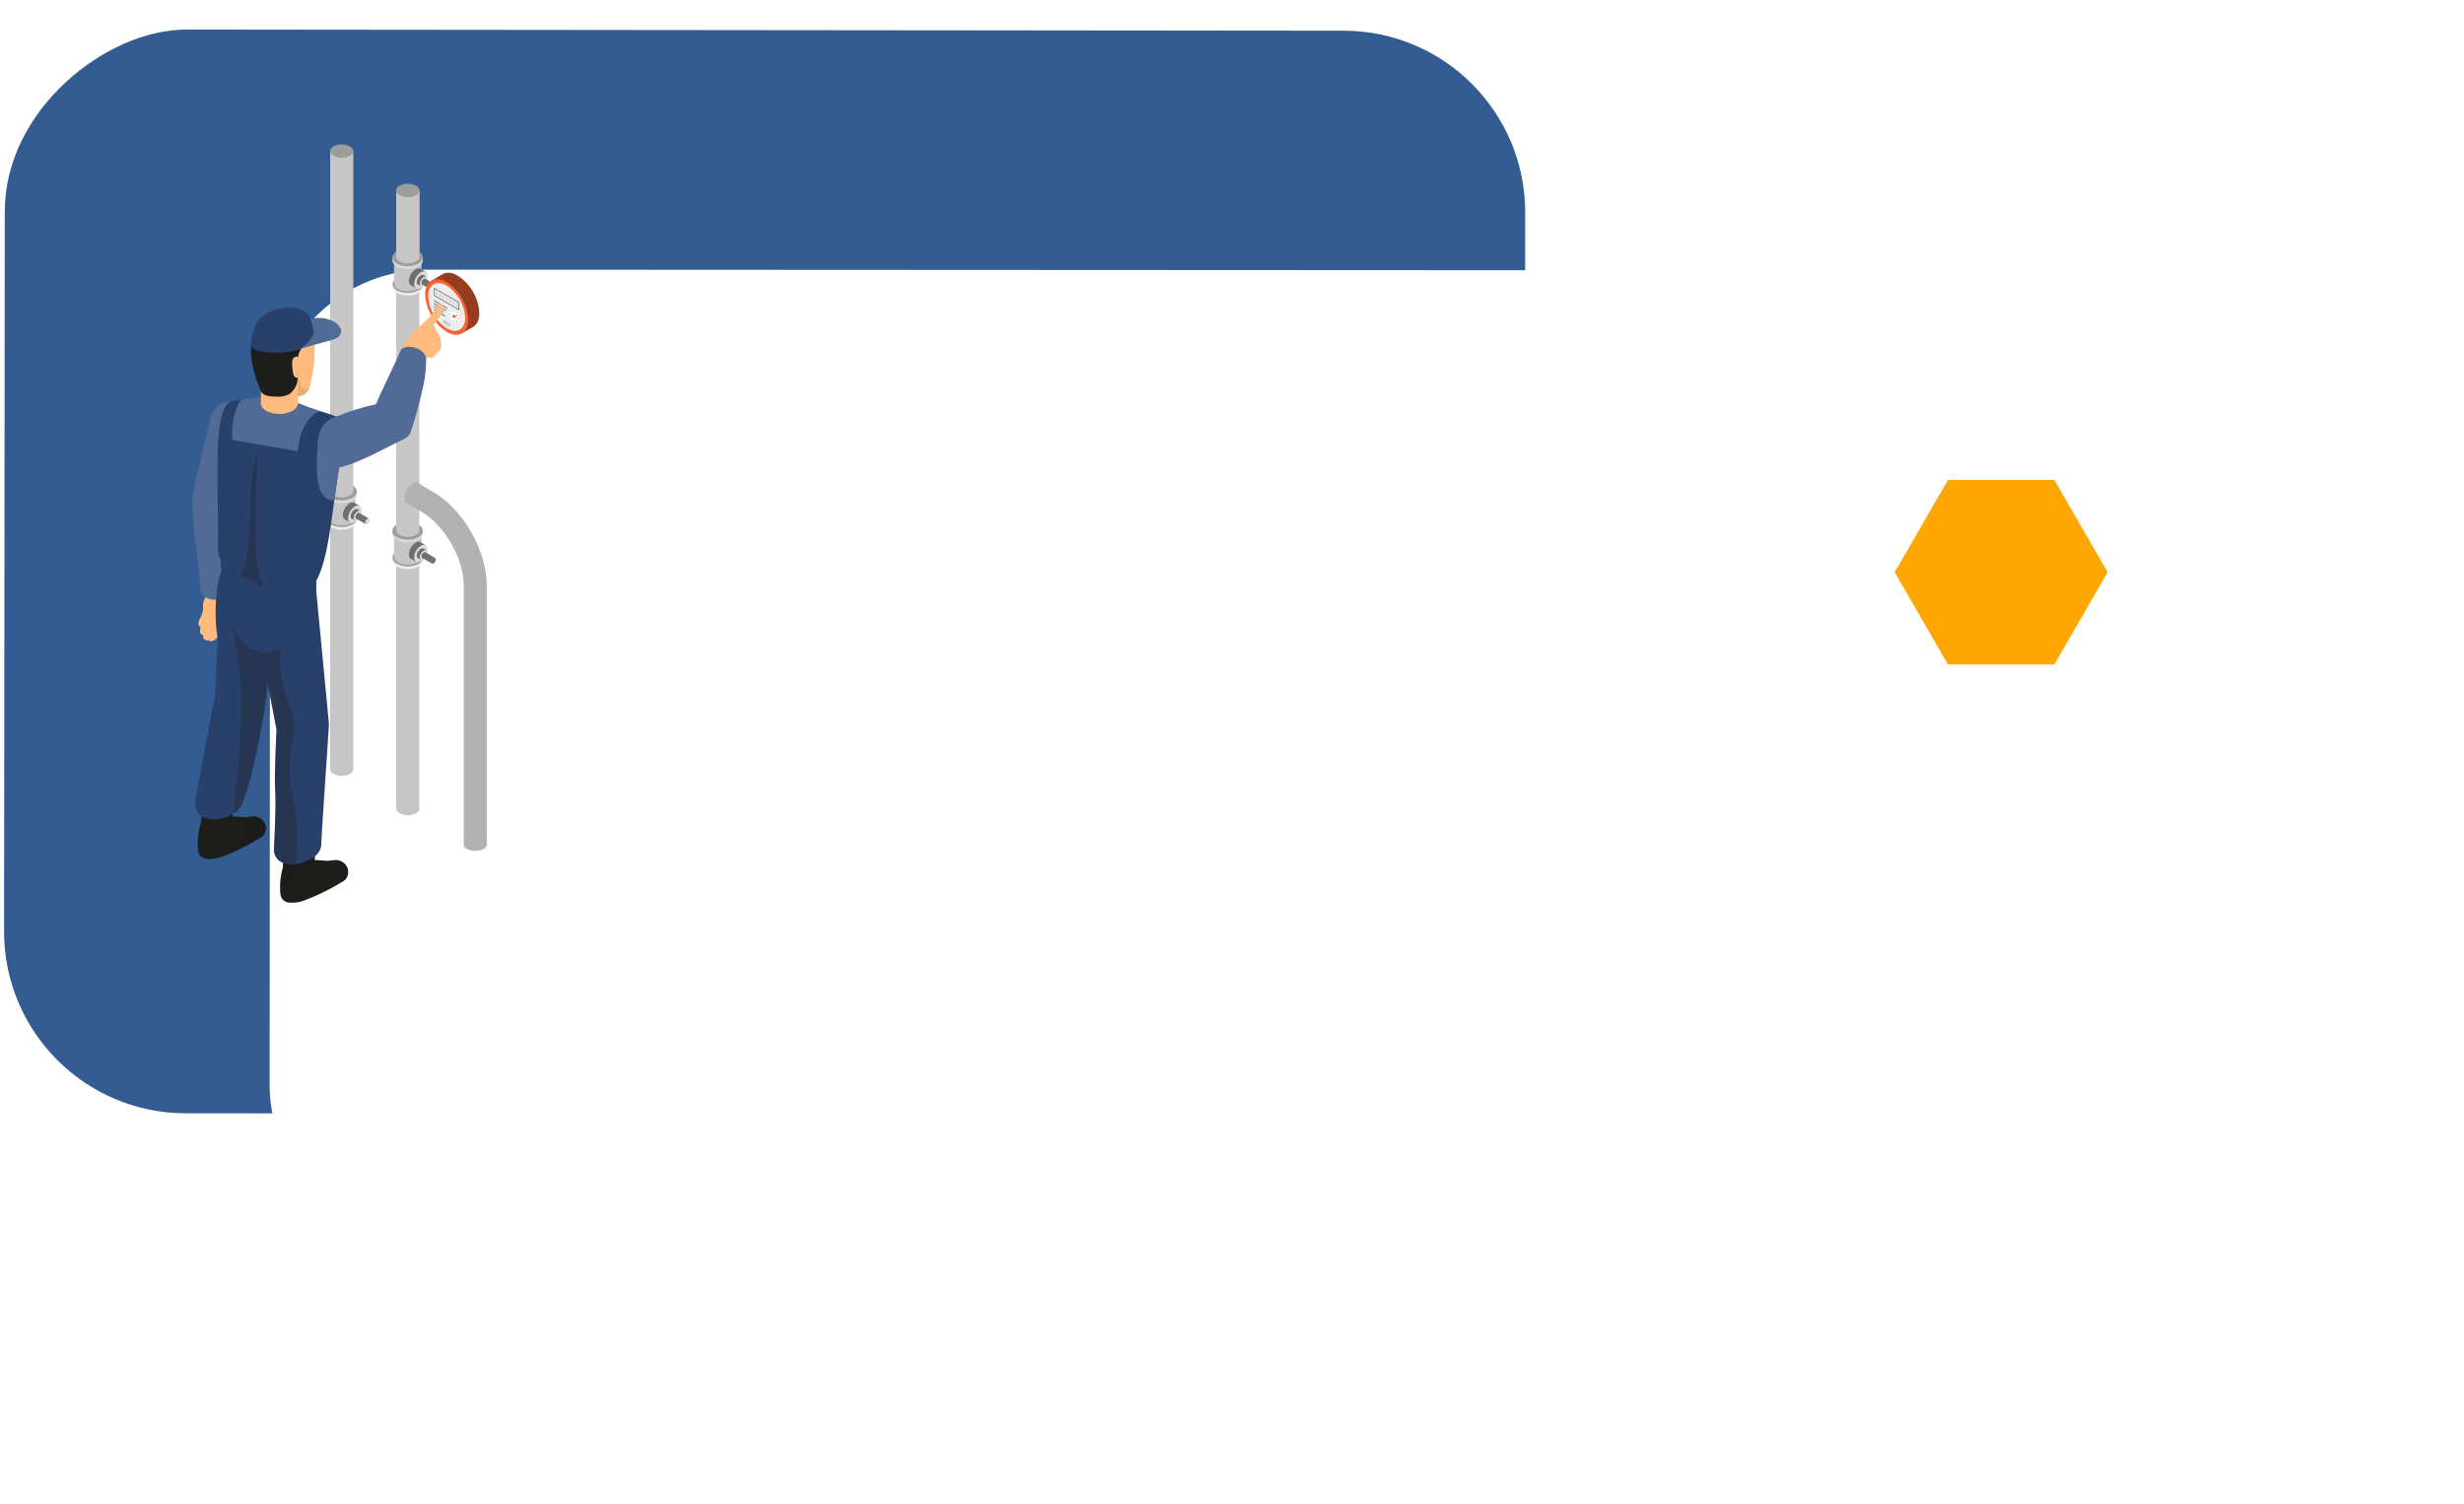 <svg xmlns="http://www.w3.org/2000/svg" xmlns:xlink="http://www.w3.org/1999/xlink" width="501.628" height="306.179" viewBox="0 0 501.628 306.179">
  <defs>
    <filter id="Path_87717" x="0" y="0" width="501.628" height="306.179" filterUnits="userSpaceOnUse">
      <feOffset dx="36.595" dy="36.595" input="SourceAlpha"/>
      <feGaussianBlur stdDeviation="18.298" result="blur"/>
      <feFlood flood-opacity="0.302"/>
      <feComposite operator="in" in2="blur"/>
      <feComposite in="SourceGraphic"/>
    </filter>
  </defs>
  <g id="Component_5_1" data-name="Component 5 – 1" transform="translate(0.855 6.068)">
    <path id="Rectangle_8552" data-name="Rectangle 8552" d="M0,0H0A25.493,25.493,0,0,1,25.493,25.493V73.236A25.493,25.493,0,0,1,0,98.729H0a0,0,0,0,1,0,0V0A0,0,0,0,1,0,0Z" transform="translate(393.797 61.062)" fill="#fea702"/>
    <rect id="Rectangle_8553" data-name="Rectangle 8553" width="220.634" height="309.526" rx="37" transform="matrix(-0.001, 1, -1, -0.001, 309.683, 0.22)" fill="#325c92"/>
    <g transform="matrix(1, 0, 0, 1, -0.86, -6.07)" filter="url(#Path_87717)">
      <path id="Path_87717-2" data-name="Path 87717" d="M149.3,747.262a32.163,32.163,0,0,1,32.18-32.14l328.975.167a30.614,30.614,0,0,1,30.592,30.635l-.1,135a30.614,30.614,0,0,1-30.636,30.592l-330.87-.168A30.256,30.256,0,0,1,149.2,881.07Z" transform="translate(-130.9 -696.82)" fill="#fff"/>
    </g>
    <path id="Path_87719" data-name="Path 87719" d="M144.405,886.473H122.729L111.89,905.245l10.838,18.772h21.677l10.838-18.772Z" transform="translate(272.977 -794.819)" fill="#fea702"/>
    <g id="Group_36188" data-name="Group 36188" transform="translate(-315.041 -73.582)">
      <g id="Group_36179" data-name="Group 36179" transform="translate(380.621 96.922)">
        <g id="Group_36148" data-name="Group 36148" transform="translate(13.448 9.369)">
          <g id="Group_36140" data-name="Group 36140" transform="translate(0.781 73.205)">
            <path id="Path_95255" data-name="Path 95255" d="M388.906,219.666a1.593,1.593,0,0,1-.518-.45,1.431,1.431,0,0,1-.163-.392.852.852,0,0,1-.008-.121V167.438h4.711v51.153l0,.087v.026a.242.242,0,0,1,0,.06.179.179,0,0,1,0,.062.923.923,0,0,1-.137.354l0,0a1.445,1.445,0,0,1-.458.43c-.025.018-.052.035-.08.051a2.714,2.714,0,0,1-.417.192,3.848,3.848,0,0,1-1.587.2,3.566,3.566,0,0,1-.915-.2A2.528,2.528,0,0,1,388.906,219.666Z" transform="translate(-388.217 -166.078)" fill="#c6c6c6"/>
            <path id="Path_95256" data-name="Path 95256" d="M392.238,166.694a1.015,1.015,0,0,1,0,1.923,3.684,3.684,0,0,1-3.332,0,1.016,1.016,0,0,1,0-1.923A3.684,3.684,0,0,1,392.238,166.694Z" transform="translate(-388.217 -166.296)" fill="#9d9d9c"/>
          </g>
          <g id="Group_36141" data-name="Group 36141" transform="translate(0.038 72.944)">
            <path id="Path_95257" data-name="Path 95257" d="M388.5,169.4a2.092,2.092,0,0,1-.683-.594,1.165,1.165,0,0,1-.226-.674v-.555h5.038l.176,0h.99v.553a1.541,1.541,0,0,1-.907,1.268,3.6,3.6,0,0,1-.645.286,5.1,5.1,0,0,1-1.957.224,4.85,4.85,0,0,1-1.133-.219A3.45,3.45,0,0,1,388.5,169.4Z" transform="translate(-387.593 -165.79)" fill="#ededed"/>
            <path id="Path_95258" data-name="Path 95258" d="M388.5,169.135a1.531,1.531,0,0,1-.907-1.268,1.174,1.174,0,0,1,.3-.771,2.14,2.14,0,0,1,.6-.494,4.275,4.275,0,0,1,1.807-.512,5.143,5.143,0,0,1,.888.011,4.606,4.606,0,0,1,1.137.245c.039.014.077.027.114.044a2.931,2.931,0,0,1,.37.173c.024.011.049.025.071.038a2.449,2.449,0,0,1,.415.3.4.4,0,0,1,.042.037c.015.015.032.033.049.048l0,0a.881.881,0,0,1,.084.093,1.511,1.511,0,0,1,.111.145,1.173,1.173,0,0,1,.144.293.71.71,0,0,1,.033.112.136.136,0,0,1,.006.029.96.96,0,0,1,.019.208.428.428,0,0,1,0,.1.357.357,0,0,1-.008.073,1.1,1.1,0,0,1-.114.334.288.288,0,0,1-.027.058,1.987,1.987,0,0,1-.753.706,3.518,3.518,0,0,1-.645.286,5.059,5.059,0,0,1-1.954.225,4.939,4.939,0,0,1-1.133-.221A3.611,3.611,0,0,1,388.5,169.135Z" transform="translate(-387.593 -166.076)" fill="#9d9d9c"/>
          </g>
          <g id="Group_36142" data-name="Group 36142" transform="translate(0.343 68.308)">
            <path id="Path_95259" data-name="Path 95259" d="M388.667,169.348a1.886,1.886,0,0,1-.614-.532,1.768,1.768,0,0,1-.193-.465,1.2,1.2,0,0,1-.011-.143v-4.672h0l1.631,0h.8l1.46,0h1.7v2.341l0,.619v1.579l0,.1v.032a.337.337,0,0,1,0,.07.254.254,0,0,1-.007.074,1.069,1.069,0,0,1-.162.419l0,.006a1.712,1.712,0,0,1-.544.509.917.917,0,0,1-.1.06,3.219,3.219,0,0,1-.493.229,4.6,4.6,0,0,1-1.882.231,4.274,4.274,0,0,1-1.084-.231A3.043,3.043,0,0,1,388.667,169.348Z" transform="translate(-387.849 -161.924)" fill="#c6c6c6"/>
            <path id="Path_95260" data-name="Path 95260" d="M392.617,162.653a1.2,1.2,0,0,1,0,2.281,4.365,4.365,0,0,1-3.949,0,1.2,1.2,0,0,1,0-2.281A4.365,4.365,0,0,1,392.617,162.653Z" transform="translate(-387.849 -162.181)" fill="#9d9d9c"/>
          </g>
          <g id="Group_36143" data-name="Group 36143" transform="translate(3.366 71.516)">
            <rect id="Rectangle_8705" data-name="Rectangle 8705" width="3.878" height="1.239" transform="matrix(0.5, -0.866, 0.866, 0.5, 0.402, 3.449)" fill="#706f6f"/>
            <path id="Path_95261" data-name="Path 95261" d="M391.76,168.23c-.757.437-1.371.083-1.371-.792a3.03,3.03,0,0,1,1.371-2.375c.758-.437,1.371-.083,1.371.792A3.026,3.026,0,0,1,391.76,168.23Z" transform="translate(-390.389 -164.877)" fill="#706f6f"/>
            <path id="Path_95262" data-name="Path 95262" d="M392.662,168.75c-.758.438-1.371.083-1.371-.792a3.028,3.028,0,0,1,1.371-2.375c.757-.437,1.37-.083,1.37.792A3.028,3.028,0,0,1,392.662,168.75Z" transform="translate(-390.217 -164.778)" fill="#dadada"/>
          </g>
          <g id="Group_36144" data-name="Group 36144" transform="translate(0 67.523)">
            <path id="Path_95263" data-name="Path 95263" d="M388.47,164.849a2.26,2.26,0,0,1-.565-.446,1.593,1.593,0,0,1-.117-.145,1.161,1.161,0,0,1-.227-.674v-.511a.283.283,0,0,1,0-.045h1.564l1.208,0h3.432v.556a1.189,1.189,0,0,1-.276.74,2.149,2.149,0,0,1-.633.526,4.642,4.642,0,0,1-2.533.515A4.323,4.323,0,0,1,388.47,164.849Z" transform="translate(-387.561 -161.236)" fill="#dadada"/>
            <path id="Path_95264" data-name="Path 95264" d="M388.469,164.58a2.339,2.339,0,0,1-.525-.4.424.424,0,0,1-.039-.042,1.247,1.247,0,0,1-.343-.775.283.283,0,0,1,0-.045,1.54,1.54,0,0,1,.907-1.268,3.64,3.64,0,0,1,.649-.287,4.891,4.891,0,0,1,1.226-.227,5.068,5.068,0,0,1,1.863.227,3.587,3.587,0,0,1,.651.288,1.542,1.542,0,0,1,.908,1.265,1.2,1.2,0,0,1-.277.74.164.164,0,0,1-.014.021,2.284,2.284,0,0,1-.617.506,4.641,4.641,0,0,1-2.534.512A4.272,4.272,0,0,1,388.469,164.58Z" transform="translate(-387.561 -161.522)" fill="#9d9d9c"/>
          </g>
          <g id="Group_36145" data-name="Group 36145" transform="translate(4.96 72.849)">
            <rect id="Rectangle_8706" data-name="Rectangle 8706" width="2.239" height="0.715" transform="translate(0.231 1.992) rotate(-59.999)" fill="#706f6f"/>
            <path id="Path_95265" data-name="Path 95265" d="M392.52,167.933c-.438.252-.792.048-.792-.457a1.746,1.746,0,0,1,.792-1.371c.437-.252.792-.048.792.457A1.751,1.751,0,0,1,392.52,167.933Z" transform="translate(-391.728 -165.996)" fill="#706f6f"/>
            <path id="Path_95266" data-name="Path 95266" d="M393.039,168.234c-.437.252-.792.048-.792-.457a1.749,1.749,0,0,1,.792-1.371c.437-.252.792-.048.792.457A1.751,1.751,0,0,1,393.039,168.234Z" transform="translate(-391.629 -165.939)" fill="#dadada"/>
          </g>
          <g id="Group_36146" data-name="Group 36146" transform="translate(5.924 73.64)">
            <rect id="Rectangle_8707" data-name="Rectangle 8707" width="1.312" height="2.283" transform="matrix(0.5, -0.866, 0.866, 0.5, 0.137, 1.167)" fill="#706f6f"/>
            <path id="Path_95267" data-name="Path 95267" d="M393,167.8c-.256.148-.464.027-.464-.268a1.025,1.025,0,0,1,.464-.8c.257-.149.464-.029.464.268A1.026,1.026,0,0,1,393,167.8Z" transform="translate(-392.538 -166.661)" fill="#706f6f"/>
            <path id="Path_95268" data-name="Path 95268" d="M394.664,168.755c-.257.148-.464.027-.464-.268a1.022,1.022,0,0,1,.464-.8c.256-.148.464-.029.464.268A1.027,1.027,0,0,1,394.664,168.755Z" transform="translate(-392.222 -166.479)" fill="#dadada"/>
          </g>
          <g id="Group_36147" data-name="Group 36147" transform="translate(0.781)">
            <path id="Path_95269" data-name="Path 95269" d="M388.906,174.907a1.606,1.606,0,0,1-.518-.449,1.476,1.476,0,0,1-.163-.393.824.824,0,0,1-.008-.12V104.794h0l1.375,0h3.334v69.04l0,.087v.026a.251.251,0,0,1,0,.061.173.173,0,0,1,0,.061.916.916,0,0,1-.137.354l0,.006a1.443,1.443,0,0,1-.458.429.7.7,0,0,1-.08.051,2.837,2.837,0,0,1-.417.193,3.868,3.868,0,0,1-1.587.194,3.565,3.565,0,0,1-.915-.194A2.636,2.636,0,0,1,388.906,174.907Z" transform="translate(-388.217 -104.793)" fill="#c6c6c6"/>
          </g>
        </g>
        <g id="Group_36157" data-name="Group 36157">
          <g id="Group_36149" data-name="Group 36149" transform="translate(0.781 74.564)">
            <path id="Path_95270" data-name="Path 95270" d="M377.608,212.936a1.606,1.606,0,0,1-.518-.45,1.455,1.455,0,0,1-.162-.392.839.839,0,0,1-.01-.121V160.709h2.047l1.232,0h1.432v49.3l0,.521v1.445a.315.315,0,0,1,0,.06.209.209,0,0,1-.006.062.9.9,0,0,1-.137.354l0,.006a1.444,1.444,0,0,1-.458.429.789.789,0,0,1-.081.051,2.787,2.787,0,0,1-.417.193,3.862,3.862,0,0,1-1.585.194,3.616,3.616,0,0,1-.915-.194A2.654,2.654,0,0,1,377.608,212.936Z" transform="translate(-376.919 -159.349)" fill="#c6c6c6"/>
            <ellipse id="Ellipse_741" data-name="Ellipse 741" cx="2.356" cy="1.36" rx="2.356" ry="1.36" transform="translate(0)" fill="#9d9d9c"/>
          </g>
          <g id="Group_36150" data-name="Group 36150" transform="translate(0.038 74.303)">
            <path id="Path_95271" data-name="Path 95271" d="M377.2,162.674a2.1,2.1,0,0,1-.683-.594,1.172,1.172,0,0,1-.225-.674v-.555h5.038l.177,0h.99v.553a1.537,1.537,0,0,1-.907,1.268,3.484,3.484,0,0,1-.645.286,5.065,5.065,0,0,1-1.956.224,4.9,4.9,0,0,1-1.133-.218A3.58,3.58,0,0,1,377.2,162.674Z" transform="translate(-376.295 -159.06)" fill="#ededed"/>
            <path id="Path_95272" data-name="Path 95272" d="M377.2,162.4a1.53,1.53,0,0,1-.906-1.266,1.167,1.167,0,0,1,.3-.772,2.162,2.162,0,0,1,.6-.494,4.28,4.28,0,0,1,1.808-.512,5.266,5.266,0,0,1,.888.011,4.6,4.6,0,0,1,1.137.245c.038.014.077.029.114.044a3,3,0,0,1,.37.173c.024.011.048.025.07.038a2.4,2.4,0,0,1,.415.3.415.415,0,0,1,.042.038c.017.014.033.032.049.048l0,0a.878.878,0,0,1,.083.093,1.349,1.349,0,0,1,.111.146,1.108,1.108,0,0,1,.144.292.636.636,0,0,1,.034.112c0,.01,0,.02.006.029a1.05,1.05,0,0,1,.019.208.507.507,0,0,1,0,.1.683.683,0,0,1-.008.073,1.128,1.128,0,0,1-.114.334.336.336,0,0,1-.029.058,1.983,1.983,0,0,1-.752.706,3.523,3.523,0,0,1-.645.286,5.06,5.06,0,0,1-1.954.225,4.95,4.95,0,0,1-1.134-.221A3.566,3.566,0,0,1,377.2,162.4Z" transform="translate(-376.294 -159.346)" fill="#9d9d9c"/>
          </g>
          <g id="Group_36151" data-name="Group 36151" transform="translate(0.344 69.666)">
            <path id="Path_95273" data-name="Path 95273" d="M377.369,162.62a1.909,1.909,0,0,1-.613-.533,1.7,1.7,0,0,1-.193-.465.83.83,0,0,1-.011-.143v-4.458l0-.183,0-.031h0l1.631,0h3.953v3.808l0,.221v.645a.338.338,0,0,1-.006.07.217.217,0,0,1-.006.074,1.089,1.089,0,0,1-.162.419l0,.006a1.739,1.739,0,0,1-.544.509c-.03.021-.062.04-.1.061a3.348,3.348,0,0,1-.494.227,4.6,4.6,0,0,1-1.881.231,4.213,4.213,0,0,1-1.084-.231A3.159,3.159,0,0,1,377.369,162.62Z" transform="translate(-376.552 -155.194)" fill="#c6c6c6"/>
            <path id="Path_95274" data-name="Path 95274" d="M381.32,155.924a1.2,1.2,0,0,1,0,2.281,4.367,4.367,0,0,1-3.951,0,1.2,1.2,0,0,1,0-2.281A4.367,4.367,0,0,1,381.32,155.924Z" transform="translate(-376.552 -155.451)" fill="#9d9d9c"/>
          </g>
          <g id="Group_36152" data-name="Group 36152" transform="translate(3.367 72.875)">
            <rect id="Rectangle_8708" data-name="Rectangle 8708" width="3.878" height="1.239" transform="matrix(0.5, -0.866, 0.866, 0.5, 0.402, 3.45)" fill="#706f6f"/>
            <path id="Path_95275" data-name="Path 95275" d="M380.463,161.5c-.757.438-1.371.083-1.371-.792a3.031,3.031,0,0,1,1.371-2.375c.757-.437,1.371-.083,1.371.792A3.03,3.03,0,0,1,380.463,161.5Z" transform="translate(-379.092 -158.147)" fill="#706f6f"/>
            <path id="Path_95276" data-name="Path 95276" d="M381.364,162.02c-.757.438-1.371.083-1.371-.792a3.033,3.033,0,0,1,1.371-2.375c.757-.437,1.371-.082,1.371.792A3.03,3.03,0,0,1,381.364,162.02Z" transform="translate(-378.921 -158.048)" fill="#dadada"/>
          </g>
          <g id="Group_36153" data-name="Group 36153" transform="translate(0 68.882)">
            <path id="Path_95277" data-name="Path 95277" d="M377.174,158.118a2.211,2.211,0,0,1-.565-.446,1.763,1.763,0,0,1-.117-.144,1.166,1.166,0,0,1-.229-.675v-.509c0-.017,0-.033,0-.046h6.2v.557a1.191,1.191,0,0,1-.277.74,2.179,2.179,0,0,1-.632.526,4.667,4.667,0,0,1-2.534.515A4.329,4.329,0,0,1,377.174,158.118Z" transform="translate(-376.263 -154.506)" fill="#dadada"/>
            <path id="Path_95278" data-name="Path 95278" d="M377.172,157.85a2.287,2.287,0,0,1-.526-.4.325.325,0,0,1-.039-.042,1.257,1.257,0,0,1-.343-.774c0-.017,0-.033,0-.046a1.54,1.54,0,0,1,.908-1.268,3.692,3.692,0,0,1,.649-.287,4.937,4.937,0,0,1,1.226-.227,5.047,5.047,0,0,1,1.863.229,3.462,3.462,0,0,1,.651.288,1.536,1.536,0,0,1,.907,1.264,1.191,1.191,0,0,1-.276.74.106.106,0,0,1-.015.021,2.254,2.254,0,0,1-.615.506,4.643,4.643,0,0,1-2.534.512A4.272,4.272,0,0,1,377.172,157.85Z" transform="translate(-376.263 -154.792)" fill="#9d9d9c"/>
          </g>
          <g id="Group_36154" data-name="Group 36154" transform="translate(4.96 74.209)">
            <rect id="Rectangle_8709" data-name="Rectangle 8709" width="2.239" height="0.715" transform="matrix(0.5, -0.866, 0.866, 0.5, 0.232, 1.991)" fill="#706f6f"/>
            <path id="Path_95279" data-name="Path 95279" d="M381.222,161.2c-.437.252-.792.049-.792-.456a1.749,1.749,0,0,1,.792-1.371c.437-.252.792-.048.792.457A1.749,1.749,0,0,1,381.222,161.2Z" transform="translate(-380.43 -159.267)" fill="#706f6f"/>
            <path id="Path_95280" data-name="Path 95280" d="M381.742,161.5c-.437.252-.792.048-.792-.457a1.751,1.751,0,0,1,.792-1.371c.438-.252.792-.048.792.457A1.748,1.748,0,0,1,381.742,161.5Z" transform="translate(-380.331 -159.21)" fill="#dadada"/>
          </g>
          <g id="Group_36155" data-name="Group 36155" transform="translate(5.925 74.999)">
            <rect id="Rectangle_8710" data-name="Rectangle 8710" width="1.312" height="2.283" transform="matrix(0.5, -0.866, 0.866, 0.5, 0.136, 1.168)" fill="#706f6f"/>
            <path id="Path_95281" data-name="Path 95281" d="M381.705,161.066c-.256.148-.464.027-.464-.268a1.025,1.025,0,0,1,.464-.8c.256-.149.464-.029.464.268A1.027,1.027,0,0,1,381.705,161.066Z" transform="translate(-381.241 -159.931)" fill="#706f6f"/>
            <path id="Path_95282" data-name="Path 95282" d="M383.366,162.025c-.256.148-.464.029-.464-.268a1.027,1.027,0,0,1,.464-.8c.257-.148.464-.027.464.268A1.022,1.022,0,0,1,383.366,162.025Z" transform="translate(-380.925 -159.749)" fill="#dadada"/>
          </g>
          <g id="Group_36156" data-name="Group 36156" transform="translate(0.781)">
            <path id="Path_95283" data-name="Path 95283" d="M377.608,168.177a1.6,1.6,0,0,1-.518-.449,1.5,1.5,0,0,1-.162-.393.835.835,0,0,1-.01-.12V98.064h4.711v67.185l0,.521v1.446a.323.323,0,0,1,0,.06.218.218,0,0,1-.006.062.906.906,0,0,1-.137.354l0,0a1.46,1.46,0,0,1-.458.43.782.782,0,0,1-.081.05,2.566,2.566,0,0,1-.417.193,3.883,3.883,0,0,1-1.585.2,3.568,3.568,0,0,1-.915-.2A2.547,2.547,0,0,1,377.608,168.177Z" transform="translate(-376.919 -96.704)" fill="#c6c6c6"/>
            <ellipse id="Ellipse_742" data-name="Ellipse 742" cx="2.356" cy="1.36" rx="2.356" ry="1.36" transform="translate(0)" fill="#9d9d9c"/>
          </g>
        </g>
        <path id="Path_95284" data-name="Path 95284" d="M394.664,168.755c-.257.148-.464.027-.464-.268a1.022,1.022,0,0,1,.464-.8c.256-.148.464-.029.464.268A1.027,1.027,0,0,1,394.664,168.755Z" transform="translate(-372.85 -83.469)" fill="#706f6f"/>
        <g id="Group_36158" data-name="Group 36158" transform="translate(15.876 68.8)">
          <path id="Path_95285" data-name="Path 95285" d="M406.363,228.326h-4.68V175.655c0-5.411-3.958-12.266-8.643-14.97l-3.307-1.909,2.34-4.053,3.307,1.91c6.158,3.554,10.983,11.91,10.983,19.022Z" transform="translate(-389.576 -154.723)" fill="#b2b2b2"/>
          <path id="Path_95286" data-name="Path 95286" d="M403.768,215.894a1,1,0,0,1,0,1.9,3.673,3.673,0,0,1-3.313,0,1,1,0,0,1,0-1.9A3.681,3.681,0,0,1,403.768,215.894Z" transform="translate(-387.666 -143.159)" fill="#b2b2b2"/>
          <path id="Path_95287" data-name="Path 95287" d="M392.905,155.9c0-1.055-.736-1.481-1.647-.951a3.677,3.677,0,0,0-1.657,2.869c0,1.056.734,1.481,1.647.951A3.676,3.676,0,0,0,392.905,155.9Z" transform="translate(-389.601 -154.723)" fill="#b2b2b2"/>
        </g>
        <g id="Group_36178" data-name="Group 36178" transform="translate(13.448 9.369)">
          <g id="Group_36167" data-name="Group 36167">
            <g id="Group_36159" data-name="Group 36159" transform="translate(0.781 17.53)">
              <path id="Path_95288" data-name="Path 95288" d="M392.238,119.919a1.015,1.015,0,0,1,0,1.923,3.684,3.684,0,0,1-3.332,0,1.016,1.016,0,0,1,0-1.923A3.684,3.684,0,0,1,392.238,119.919Z" transform="translate(-388.217 -119.521)" fill="#9d9d9c"/>
            </g>
            <g id="Group_36160" data-name="Group 36160" transform="translate(0.038 17.268)">
              <path id="Path_95289" data-name="Path 95289" d="M388.5,122.629a2.1,2.1,0,0,1-.683-.6,1.159,1.159,0,0,1-.226-.672v-.555H392l.493,0h.143l.176,0h.99v.553a1.543,1.543,0,0,1-.907,1.268,3.69,3.69,0,0,1-.645.286,5.071,5.071,0,0,1-1.957.223,4.85,4.85,0,0,1-1.133-.218A3.45,3.45,0,0,1,388.5,122.629Z" transform="translate(-387.593 -119.014)" fill="#ededed"/>
              <path id="Path_95290" data-name="Path 95290" d="M388.5,122.359a1.53,1.53,0,0,1-.907-1.266,1.17,1.17,0,0,1,.3-.771,2.14,2.14,0,0,1,.6-.494,4.275,4.275,0,0,1,1.807-.512,5.026,5.026,0,0,1,.888.011,4.552,4.552,0,0,1,1.137.245,1.187,1.187,0,0,1,.114.044,2.923,2.923,0,0,1,.37.171c.024.012.049.025.071.039a2.383,2.383,0,0,1,.415.3.416.416,0,0,1,.042.038c.015.014.032.033.049.048l0,0a1,1,0,0,1,.084.092,1.682,1.682,0,0,1,.111.146,1.146,1.146,0,0,1,.144.292.724.724,0,0,1,.033.113.126.126,0,0,1,.006.027.978.978,0,0,1,.019.209.431.431,0,0,1,0,.1.336.336,0,0,1-.008.071,1.1,1.1,0,0,1-.114.336.252.252,0,0,1-.027.057,1.989,1.989,0,0,1-.753.707,3.6,3.6,0,0,1-.645.286,5.059,5.059,0,0,1-1.954.224,4.876,4.876,0,0,1-1.133-.221A3.453,3.453,0,0,1,388.5,122.359Z" transform="translate(-387.593 -119.301)" fill="#9d9d9c"/>
            </g>
            <g id="Group_36161" data-name="Group 36161" transform="translate(0.343 12.632)">
              <path id="Path_95291" data-name="Path 95291" d="M388.667,122.573a1.888,1.888,0,0,1-.614-.533,1.724,1.724,0,0,1-.193-.464,1.2,1.2,0,0,1-.011-.144v-4.671h0l1.631,0h.8l1.46,0h1.7V119.1l0,.619V121.3l0,.1v.031a.349.349,0,0,1,0,.071.246.246,0,0,1-.007.073,1.056,1.056,0,0,1-.162.419l0,.007a1.7,1.7,0,0,1-.544.508.759.759,0,0,1-.1.061,3.107,3.107,0,0,1-.493.227,4.585,4.585,0,0,1-1.882.232,4.275,4.275,0,0,1-1.084-.232A2.94,2.94,0,0,1,388.667,122.573Z" transform="translate(-387.849 -115.148)" fill="#c6c6c6"/>
              <ellipse id="Ellipse_743" data-name="Ellipse 743" cx="2.793" cy="1.613" rx="2.793" ry="1.613" transform="translate(0.001)" fill="#9d9d9c"/>
            </g>
            <g id="Group_36162" data-name="Group 36162" transform="translate(3.366 15.84)">
              <rect id="Rectangle_8711" data-name="Rectangle 8711" width="3.878" height="1.239" transform="matrix(0.5, -0.866, 0.866, 0.5, 0.402, 3.45)" fill="#706f6f"/>
              <path id="Path_95292" data-name="Path 95292" d="M391.76,121.455c-.757.437-1.371.082-1.371-.792a3.034,3.034,0,0,1,1.371-2.376c.758-.437,1.371-.082,1.371.792A3.03,3.03,0,0,1,391.76,121.455Z" transform="translate(-390.389 -118.101)" fill="#706f6f"/>
              <path id="Path_95293" data-name="Path 95293" d="M392.662,121.975c-.758.437-1.371.083-1.371-.792a3.027,3.027,0,0,1,1.371-2.375c.757-.437,1.37-.083,1.37.792A3.03,3.03,0,0,1,392.662,121.975Z" transform="translate(-390.217 -118.002)" fill="#dadada"/>
            </g>
            <g id="Group_36163" data-name="Group 36163" transform="translate(0 11.848)">
              <path id="Path_95294" data-name="Path 95294" d="M388.47,118.074a2.262,2.262,0,0,1-.565-.448,1.581,1.581,0,0,1-.117-.144,1.164,1.164,0,0,1-.227-.675V116.3a.279.279,0,0,1,0-.045h1.564l1.208,0h3.432v.556a1.189,1.189,0,0,1-.276.74,2.167,2.167,0,0,1-.633.526,4.663,4.663,0,0,1-2.533.515A4.356,4.356,0,0,1,388.47,118.074Z" transform="translate(-387.561 -114.461)" fill="#dadada"/>
              <path id="Path_95295" data-name="Path 95295" d="M388.469,117.8a2.308,2.308,0,0,1-.525-.406.261.261,0,0,1-.039-.042,1.244,1.244,0,0,1-.343-.774.279.279,0,0,1,0-.045,1.54,1.54,0,0,1,.907-1.268,3.557,3.557,0,0,1,.649-.287,4.893,4.893,0,0,1,1.226-.227,5.043,5.043,0,0,1,1.863.227,3.507,3.507,0,0,1,.651.288,1.541,1.541,0,0,1,.908,1.265,1.2,1.2,0,0,1-.277.739.084.084,0,0,1-.014.021,2.24,2.24,0,0,1-.617.506,4.631,4.631,0,0,1-2.534.513A4.305,4.305,0,0,1,388.469,117.8Z" transform="translate(-387.561 -114.747)" fill="#9d9d9c"/>
            </g>
            <g id="Group_36164" data-name="Group 36164" transform="translate(4.96 17.174)">
              <rect id="Rectangle_8712" data-name="Rectangle 8712" width="2.239" height="0.715" transform="translate(0.231 1.992) rotate(-59.999)" fill="#706f6f"/>
              <path id="Path_95296" data-name="Path 95296" d="M392.52,121.158c-.438.252-.792.048-.792-.457a1.744,1.744,0,0,1,.792-1.371c.437-.252.792-.048.792.457A1.751,1.751,0,0,1,392.52,121.158Z" transform="translate(-391.728 -119.221)" fill="#706f6f"/>
              <path id="Path_95297" data-name="Path 95297" d="M393.039,121.457c-.437.252-.792.048-.792-.457a1.747,1.747,0,0,1,.792-1.37c.437-.254.792-.049.792.457A1.749,1.749,0,0,1,393.039,121.457Z" transform="translate(-391.629 -119.164)" fill="#dadada"/>
            </g>
            <g id="Group_36165" data-name="Group 36165" transform="translate(5.924 17.965)">
              <rect id="Rectangle_8713" data-name="Rectangle 8713" width="1.312" height="2.283" transform="matrix(0.5, -0.866, 0.866, 0.5, 0.137, 1.167)" fill="#706f6f"/>
              <path id="Path_95298" data-name="Path 95298" d="M393,121.02c-.256.149-.464.029-.464-.268a1.029,1.029,0,0,1,.464-.8c.257-.148.464-.027.464.268A1.022,1.022,0,0,1,393,121.02Z" transform="translate(-392.538 -119.886)" fill="#706f6f"/>
              <path id="Path_95299" data-name="Path 95299" d="M394.664,121.98c-.257.148-.464.027-.464-.268a1.022,1.022,0,0,1,.464-.8c.256-.149.464-.029.464.267A1.029,1.029,0,0,1,394.664,121.98Z" transform="translate(-392.222 -119.703)" fill="#dadada"/>
            </g>
            <g id="Group_36166" data-name="Group 36166" transform="translate(0.781)">
              <path id="Path_95300" data-name="Path 95300" d="M392.928,116.825V104.793h-4.711v13.476a.851.851,0,0,0,.008.121,1.432,1.432,0,0,0,.163.392,1.593,1.593,0,0,0,.518.45,2.53,2.53,0,0,0,.414.19,3.567,3.567,0,0,0,.915.2,3.848,3.848,0,0,0,1.587-.2,2.714,2.714,0,0,0,.417-.192.911.911,0,0,0,.08-.051,1.445,1.445,0,0,0,.458-.43l0,0a.923.923,0,0,0,.137-.354.18.18,0,0,0,0-.062.242.242,0,0,0,0-.06v-.026l0-.087v-1.332Z" transform="translate(-388.217 -104.793)" fill="#c6c6c6"/>
            </g>
          </g>
          <g id="Group_36177" data-name="Group 36177" transform="translate(6.667 16.751)">
            <rect id="Rectangle_8714" data-name="Rectangle 8714" width="2.407" height="12.388" transform="matrix(0.866, -0.5, 0.5, 0.866, 1.281, 1.6)" fill="#963c1f"/>
            <path id="Path_95301" data-name="Path 95301" d="M395.064,122a9.688,9.688,0,0,0,4.384,7.593c2.421,1.4,4.384.265,4.384-2.531a9.688,9.688,0,0,0-4.384-7.593C397.027,118.067,395.064,119.2,395.064,122Z" transform="translate(-392.8 -118.867)" fill="#963c1f"/>
            <g id="Group_36176" data-name="Group 36176" transform="translate(0 1.307)">
              <path id="Path_95302" data-name="Path 95302" d="M401.93,128.157c0,2.8-1.963,3.929-4.384,2.531a9.688,9.688,0,0,1-4.384-7.593c0-2.8,1.963-3.929,4.384-2.532A9.686,9.686,0,0,1,401.93,128.157Z" transform="translate(-393.162 -119.964)" fill="#f66232"/>
              <path id="Path_95303" data-name="Path 95303" d="M401.213,127.672c0,2.4-1.685,3.374-3.766,2.175a8.327,8.327,0,0,1-3.766-6.523c0-2.4,1.687-3.376,3.766-2.175A8.322,8.322,0,0,1,401.213,127.672Z" transform="translate(-393.063 -119.837)" fill="#ededed"/>
              <g id="Group_36169" data-name="Group 36169" transform="translate(1.824 1.748)">
                <g id="Group_36168" data-name="Group 36168">
                  <path id="Path_95304" data-name="Path 95304" d="M399.733,125.889l-4.979-2.875v-1.478l4.979,2.875Z" transform="translate(-394.683 -121.413)" fill="#fff"/>
                  <path id="Path_95305" data-name="Path 95305" d="M399.816,126.032l-5.122-2.957v-1.643l5.122,2.957Zm-4.979-3.039,4.836,2.792v-1.314l-4.836-2.792Z" transform="translate(-394.694 -121.433)" fill="#575756"/>
                </g>
                <path id="Path_95306" data-name="Path 95306" d="M395.456,123.182l-.538-.31V121.8l.537.31Z" transform="translate(-394.651 -121.362)" fill="#dadada"/>
                <path id="Path_95307" data-name="Path 95307" d="M396.024,123.51l-.538-.31v-1.068l.538.31Z" transform="translate(-394.543 -121.3)" fill="#dadada"/>
                <path id="Path_95308" data-name="Path 95308" d="M396.592,123.838l-.538-.31V122.46l.538.31Z" transform="translate(-394.435 -121.238)" fill="#dadada"/>
                <path id="Path_95309" data-name="Path 95309" d="M397.161,124.166l-.537-.31v-1.068l.537.31Z" transform="translate(-394.327 -121.175)" fill="#dadada"/>
                <path id="Path_95310" data-name="Path 95310" d="M397.729,124.494l-.538-.31v-1.068l.538.31Z" transform="translate(-394.219 -121.113)" fill="#dadada"/>
                <path id="Path_95311" data-name="Path 95311" d="M398.3,124.823l-.538-.31v-1.068l.538.31Z" transform="translate(-394.111 -121.05)" fill="#dadada"/>
                <path id="Path_95312" data-name="Path 95312" d="M398.866,125.151l-.538-.31v-1.068l.538.31Z" transform="translate(-394.002 -120.988)" fill="#dadada"/>
              </g>
              <g id="Group_36174" data-name="Group 36174" transform="translate(4.766 6.196)">
                <path id="Path_95313" data-name="Path 95313" d="M399.3,127.169c0,.682-.479.958-1.069.618a2.365,2.365,0,0,1-1.07-1.853c0-.682.479-.958,1.07-.618A2.367,2.367,0,0,1,399.3,127.169Z" transform="translate(-397.166 -125.17)" fill="#fff"/>
                <g id="Group_36173" data-name="Group 36173" transform="translate(0.085 0.172)">
                  <g id="Group_36171" data-name="Group 36171">
                    <g id="Group_36170" data-name="Group 36170">
                      <path id="Path_95314" data-name="Path 95314" d="M398.071,127.651a.082.082,0,0,1-.037-.063V125.4c0-.023.017-.032.037-.021a.084.084,0,0,1,.036.063v2.191C398.107,127.653,398.09,127.661,398.071,127.651Z" transform="translate(-397.085 -125.304)" fill="#3c3c3b"/>
                      <path id="Path_95315" data-name="Path 95315" d="M399.171,127.014l-1.9-1.1a.082.082,0,0,1-.036-.063c0-.023.017-.032.036-.02l1.9,1.1a.079.079,0,0,1,.036.063C399.207,127.017,399.191,127.026,399.171,127.014Z" transform="translate(-397.237 -125.216)" fill="#3c3c3b"/>
                      <path id="Path_95316" data-name="Path 95316" d="M398.848,127.728a.08.08,0,0,1-.025-.027l-1.343-2.325c-.013-.024-.013-.051,0-.06s.038.006.051.03l1.343,2.325c.014.025.014.051,0,.06A.03.03,0,0,1,398.848,127.728Z" transform="translate(-397.193 -125.314)" fill="#3c3c3b"/>
                      <path id="Path_95317" data-name="Path 95317" d="M397.507,126.829a.083.083,0,0,1-.026-.027c-.013-.025-.013-.051,0-.06l1.343-.775c.014-.007.037.006.051.03s.014.051,0,.06l-1.343.775A.027.027,0,0,1,397.507,126.829Z" transform="translate(-397.193 -125.19)" fill="#3c3c3b"/>
                    </g>
                    <path id="Path_95318" data-name="Path 95318" d="M398.975,126.946c0,.5-.351.7-.784.453a1.735,1.735,0,0,1-.786-1.36c0-.5.351-.7.786-.453A1.737,1.737,0,0,1,398.975,126.946Z" transform="translate(-397.205 -125.283)" fill="#fff"/>
                  </g>
                  <g id="Group_36172" data-name="Group 36172" transform="translate(0.741 0.893)">
                    <path id="Path_95319" data-name="Path 95319" d="M398.221,126.7c-.118.006-.267-.13-.332-.3s-.02-.32.1-.327.267.13.332.3S398.34,126.69,398.221,126.7Z" transform="translate(-397.859 -126.065)" fill="#d94919"/>
                    <path id="Path_95320" data-name="Path 95320" d="M398.892,126.312l-.824-.126.125.335Z" transform="translate(-397.819 -126.042)" fill="#d94919"/>
                  </g>
                </g>
              </g>
              <g id="Group_36175" data-name="Group 36175" transform="translate(1.789 4.22)">
                <path id="Path_95321" data-name="Path 95321" d="M397.4,125.374l-2.737-1.58v-.284l2.737,1.58Z" transform="translate(-394.665 -123.51)" fill="#878787"/>
                <path id="Path_95322" data-name="Path 95322" d="M397.142,125.739l-2.477-1.43v-.284l2.477,1.43Z" transform="translate(-394.665 -123.412)" fill="#878787"/>
                <path id="Path_95323" data-name="Path 95323" d="M396.632,125.961l-1.967-1.136v-.284l1.967,1.136Z" transform="translate(-394.665 -123.313)" fill="#878787"/>
                <path id="Path_95324" data-name="Path 95324" d="M396.961,126.666l-2.3-1.326v-.284l2.3,1.326Z" transform="translate(-394.665 -123.215)" fill="#878787"/>
              </g>
              <path id="Path_95325" data-name="Path 95325" d="M397.814,128.09c0,.176-.123.248-.275.16l-1.12-.646a.611.611,0,0,1-.276-.477h0c0-.176.124-.248.276-.159l1.12.646a.61.61,0,0,1,.275.477Z" transform="translate(-392.595 -118.639)" fill="#c6c6c6"/>
            </g>
          </g>
        </g>
        <path id="Path_95326" data-name="Path 95326" d="M392.238,104.05a1.015,1.015,0,0,1,0,1.923,3.684,3.684,0,0,1-3.332,0,1.016,1.016,0,0,1,0-1.923A3.684,3.684,0,0,1,392.238,104.05Z" transform="translate(-373.988 -95.641)" fill="#9d9d9c"/>
      </g>
      <g id="Group_36187" data-name="Group 36187" transform="translate(353.357 129.321)">
        <path id="Path_95327" data-name="Path 95327" d="M368.563,129.809c.124-.05,4.45-2.277,4.45-2.277,2.282-1.675,6.38-.982,7.537,1.051.454.8.1,2.119-1.628,2.442l-3.7.967Z" transform="translate(-350.464 -123.675)" fill="#516a96"/>
        <g id="Group_36186" data-name="Group 36186" transform="translate(0 0)">
          <path id="Path_95328" data-name="Path 95328" d="M392.147,136.589a2.175,2.175,0,0,1-2.439-1.012,3.29,3.29,0,0,1-.171-2.755,7.057,7.057,0,0,1,1.551-2.371c1.8-1.96,4.084-3.526,5.425-5.823.137-.234.326-.511.6-.484.33.032.55.7.507,1.026-.174,1.306-2.217,3.465-2.081,3.489.667.324.457.6.581,1.065.32.024.794.737.6,1.027.4.225.356.82.359.969.014.642.22.857.029,1.469s-1.016,1.209-1.533,1.793c-.252.286-.733.342-.874-.012a13.848,13.848,0,0,0-1.771,1.188A3.135,3.135,0,0,1,392.147,136.589Z" transform="translate(-346.515 -124.142)" fill="#ffbb7d"/>
          <g id="Group_36182" data-name="Group 36182" transform="translate(1.28 58.436)">
            <g id="Group_36180" data-name="Group 36180">
              <path id="Path_95329" data-name="Path 95329" d="M357.423,173.261a2.647,2.647,0,0,1,2.513,1.069,3.136,3.136,0,0,1,.428,2.656,3.663,3.663,0,0,0-.1,1.494c.14.6.732,1.307.523,1.889a.678.678,0,0,1-1.251.1,5.066,5.066,0,0,1-.809-1.853c-.22-.469-.807-.765-1.046-1.225a3.1,3.1,0,0,1-.2-1.941Z" transform="translate(-353.867 -173.236)" fill="#ffd2a1"/>
              <path id="Path_95330" data-name="Path 95330" d="M354.956,180.487c-.4.847-.235,1.714.4,1.747-.146.567.471,1.438,1.151.986.171.593,1.244.151,1.585-.393.524-.836.584-.877.738-1.125a7.34,7.34,0,0,0,.7-1.745,5.119,5.119,0,0,0,.237-1.908c-.127-1.716,0-3.439-1.07-4.785a2.8,2.8,0,0,0-2.484.927,3.375,3.375,0,0,0-.875,2.5,4.182,4.182,0,0,1-.612,2.227C354.082,180.109,354.65,180.722,354.956,180.487Z" transform="translate(-354.432 -173.235)" fill="#ffd2a1"/>
            </g>
            <g id="Group_36181" data-name="Group 36181">
              <path id="Path_95331" data-name="Path 95331" d="M357.423,173.261a2.647,2.647,0,0,1,2.513,1.069,3.136,3.136,0,0,1,.428,2.656,3.663,3.663,0,0,0-.1,1.494c.14.6.732,1.307.523,1.889a.678.678,0,0,1-1.251.1,5.066,5.066,0,0,1-.809-1.853c-.22-.469-.807-.765-1.046-1.225a3.1,3.1,0,0,1-.2-1.941Z" transform="translate(-353.867 -173.236)" fill="#ffcea1"/>
              <path id="Path_95332" data-name="Path 95332" d="M354.956,180.487c-.4.847-.235,1.714.4,1.747-.146.567.471,1.438,1.151.986.171.593,1.244.151,1.585-.393.524-.836.584-.877.738-1.125a7.34,7.34,0,0,0,.7-1.745,5.119,5.119,0,0,0,.237-1.908c-.127-1.716,0-3.439-1.07-4.785a2.8,2.8,0,0,0-2.484.927,3.375,3.375,0,0,0-.875,2.5,4.182,4.182,0,0,1-.612,2.227C354.082,180.109,354.65,180.722,354.956,180.487Z" transform="translate(-354.432 -173.235)" fill="#ffbb7d"/>
            </g>
          </g>
          <g id="Group_36183" data-name="Group 36183" transform="translate(0 19.933)">
            <path id="Path_95333" data-name="Path 95333" d="M353.645,158.644a10.817,10.817,0,0,0-.287,2.625c.065,4.167.851,9.608,1.713,18.128.532,2.5,5.532,2.434,5.719.071.707-9-.321,4.134,1.369-17.534l.893-5.751.349-2.265.13-.83.369-2.4.793-5.1c1.019-5.594-6.732-6.7-7.856-.581l-1.043,4.447-.517,2.221-.168.722-.517,2.195Z" transform="translate(-353.357 -140.888)" fill="#516a96"/>
          </g>
          <path id="Path_95334" data-name="Path 95334" d="M367.435,216.533c-1.075.646-2.091,1.236-3.061,1.756a35.408,35.408,0,0,1-5.4,2.427c-2.854.878-4.333.207-4.6-1.156a14.416,14.416,0,0,1,.474-5.638l.243-1.526.5-3.132,6.239-.4h.069l-.1.612v.035l-.382,2.4-.081.5.486.035,2.126.138,1.33-.138a2.582,2.582,0,0,1,2.31.889A2.362,2.362,0,0,1,367.435,216.533Z" transform="translate(-353.184 -108.022)" fill="#1d1d1b"/>
          <path id="Path_95335" data-name="Path 95335" d="M381.511,224.009a45.75,45.75,0,0,1-8.458,4.183,6.732,6.732,0,0,1-2.844.346,1.875,1.875,0,0,1-1.745-1.513,14.2,14.2,0,0,1,.475-5.64v-4.275l2.958-.346,3.652-.439-.1,2.773-.034.774,2.611.174,1.34-.139a2.583,2.583,0,0,1,2.3.9A2.35,2.35,0,0,1,381.511,224.009Z" transform="translate(-350.504 -106.601)" fill="#1d1d1b"/>
          <path id="Path_95336" data-name="Path 95336" d="M379.288,200.889c0,.115-.012.334-.036.636-.207,3.79-1.432,20.938-1.5,23.722a3.255,3.255,0,0,1-1.294,2.231,7.664,7.664,0,0,1-3.964,1.63,5.259,5.259,0,0,1-2.541-.277,2.839,2.839,0,0,1-1.838-2.611c.82-17.68-.312-6.6.532-24.474l-1.791-9.383-1.213-6.4-2.508-13.138-.1-.531,2.392.207h.012l.393.035,1.352.1,5.939.508,1.294.115,1.2.1.417.033.693.058.07.775.057.508.024.346.035.334.035.348.035.334.035.346.058.67,2.195,22.984A5.906,5.906,0,0,1,379.288,200.889Z" transform="translate(-351.517 -114.98)" fill="#29406a"/>
          <path id="Path_95337" data-name="Path 95337" d="M371.028,173.941l-.126.994-1.468,11.509h-.012l-.82,6.436-.763,5.986c-.682,3.49-1.953,11.763-4.333,18.187a3.99,3.99,0,0,1-1.7,2.127,2.289,2.289,0,0,1-.312.207c-1.918,1.168-4.691,1.549-6.32.486-.959-.612-1.525-1.757-1.271-3.535.5-2.335,2.923-16.073,3.952-20.881l.579-11.693a3.586,3.586,0,0,1-.07-.486,24.158,24.158,0,0,1-.323-2.8v-.127c-.012-.265-.024-.532-.035-.8,0-.174-.012-.336-.012-.5a30.148,30.148,0,0,1,.093-3.259c.011-.174.023-.346.045-.52.035-.451.081-.889.139-1.328a22.4,22.4,0,0,1,.982-4.38v-.011l1.733.646.336.127,1.848.682,4.229,1.571,1.526.567Z" transform="translate(-353.265 -115.499)" fill="#29406a"/>
          <path id="Path_95338" data-name="Path 95338" d="M377.644,174.489a6.141,6.141,0,0,1-3.524,1.168,25.366,25.366,0,0,1-10.064-1.8c-3.016-1.156-5.407-2.727-5.836-4.264.024-.508-.023-1.016-.035-1.583a10.011,10.011,0,0,1,.046-1.144c3,4.09,11.1,6.6,16.385,5.974a7.8,7.8,0,0,0,3.016-.878c0,.012.011.185.011.451C377.667,173,377.679,174.015,377.644,174.489Z" transform="translate(-352.438 -116.013)" fill="#29406a"/>
          <path id="Path_95339" data-name="Path 95339" d="M384.136,145.053c-.452,2.083-.833,4.106-1.178,6.059-.155.893-.3,1.774-.44,2.631-.143.917-.286,1.8-.417,2.678-.25,1.678-.464,3.285-.678,4.821-.928,6.8-1.654,12.236-3.464,15.95a1.676,1.676,0,0,1-.214.321c-.559.762-1.785,1.166-3.368,1.274-4.928.333-13.283-2.19-16.092-5.678-.667-.833-.607-2.833-.512-3.761,0-13.426-1-26.555,2.559-28.3.452-.1,1.238-.226,2.107-.357,1.857-.3,4.047-.631,4.047-.631a58.351,58.351,0,0,1,7.308,1.226,44.53,44.53,0,0,0,4.749,1.726A43.427,43.427,0,0,1,384.136,145.053Z" transform="translate(-352.542 -121.114)" fill="#29406a"/>
          <g id="Group_36184" data-name="Group 36184" transform="translate(25.537 8.788)">
            <path id="Path_95340" data-name="Path 95340" d="M396,140.68c-.474,2.15-1.2,4.854-2.276,8.193-.393,1.2-1.63,1.549-2.761,2.115-4.322,2.16-7.846,4.127-11.521,5.049-5.335,1.339-6.575-8.629-.971-10.26,1.19-.463,2.161-.821,3-1.111a43.376,43.376,0,0,1,5.154-1.421c1.48-3.478,3.929-8.272,5.119-11.139,1.387-1.352,4.922-.184,5.107,1.838A25.663,25.663,0,0,1,396,140.68Z" transform="translate(-374.812 -131.524)" fill="#516a96"/>
          </g>
          <path id="Path_95341" data-name="Path 95341" d="M366.378,212.761a2.362,2.362,0,0,1-.15,3.2c-1.075.646-2.091,1.236-3.061,1.756a22.564,22.564,0,0,1-2.554-5.847l2.126.138,1.33-.138A2.582,2.582,0,0,1,366.378,212.761Z" transform="translate(-351.977 -107.452)" fill="#1d1d1b" opacity="0.3"/>
          <path id="Path_95342" data-name="Path 95342" d="M373.469,223.878a25.576,25.576,0,0,1-.417,3.964,55.835,55.835,0,0,0-1.271,7.811,1.875,1.875,0,0,1-1.745-1.513,14.2,14.2,0,0,1,.475-5.64v-.936a2.839,2.839,0,0,1-1.838-2.611c.82-17.68-.312-6.6.532-24.474l-1.791-9.383-.763,5.986c-.682,3.49-1.953,11.763-4.333,18.187a3.99,3.99,0,0,1-1.7,2.127v-.081q.018-1.059.07-2.115v-.035c.011-.2.023-.4.035-.612.208-3.144.658-6.275.878-9.417.693-9.73.786-15.739-1.41-25.7-.035-.162-.069-.324-.1-.5a3.985,3.985,0,0,0,.162.393c1.306,3.085,3.547,4.98,5.951,5.361a5.488,5.488,0,0,0,2.033-.035h.012a6.169,6.169,0,0,0,1.849-.7c-.867,5.385,1.121,9.059,2.138,12.8a9.817,9.817,0,0,1,.532,3.686c-.127,1.1-1.526,7.661-.59,12.087A46.363,46.363,0,0,1,373.469,223.878Z" transform="translate(-352.076 -113.715)" fill="#1d1d1b" opacity="0.3"/>
          <path id="Path_95343" data-name="Path 95343" d="M364.7,168.262a24.472,24.472,0,0,0,1.531,9.044,14.894,14.894,0,0,0-4.605-2.152c3.055-8.324.94-17.792,3.578-26.257A166.915,166.915,0,0,0,364.7,168.262Z" transform="translate(-351.783 -119.431)" fill="#1d1d1b" opacity="0.3"/>
          <path id="Path_95344" data-name="Path 95344" d="M378.065,143.006c-2.63.964-4.273,4.214-4.511,8.165l-13.331-2.3c-.333-2.8.452-6.523,1.738-8.189,1.857-.3,4.047-.631,4.047-.631a58.351,58.351,0,0,1,7.308,1.226A44.534,44.534,0,0,0,378.065,143.006Z" transform="translate(-352.065 -121.114)" fill="#516a96"/>
          <g id="Group_36185" data-name="Group 36185" transform="translate(11.918 2.262)">
            <path id="Path_95345" data-name="Path 95345" d="M366.565,134.874a18.768,18.768,0,0,0,.362,3.216,6.291,6.291,0,0,0,1.414,2.873,4.785,4.785,0,0,0,3.22,1.5,4.371,4.371,0,0,0,1.134-.075,2.636,2.636,0,0,0,1.051-.421,2.892,2.892,0,0,0,.946-1.47v0c.044-.127.083-.254.12-.381a26.534,26.534,0,0,0,.793-9.073,5.479,5.479,0,0,0-.207-1.34,3.646,3.646,0,0,0-3.053-2.276,7.165,7.165,0,0,0-3.883.811,3.44,3.44,0,0,0-.931.587c-.252.243-.433.55-.667.814C366.578,129.953,366.478,133.254,366.565,134.874Z" transform="translate(-362.768 -125.787)" fill="#ffbb7d"/>
            <path id="Path_95346" data-name="Path 95346" d="M370.564,138.342c0,.651.014,1.3.031,1.952a1.047,1.047,0,0,0,.065.412.549.549,0,0,0,.133.179,4.371,4.371,0,0,0,1.134-.075,2.636,2.636,0,0,0,1.051-.421,2.892,2.892,0,0,0,.946-1.47v0c-1.252,1.208-2.054.179-2.347-3.258C371.364,137.267,370.566,136.719,370.564,138.342Z" transform="translate(-362.001 -124.212)" fill="#1d1d1b" opacity="0.1"/>
            <rect id="Rectangle_8715" data-name="Rectangle 8715" width="7.546" height="9.766" transform="translate(2.031 8.53)" fill="#ffbb7d"/>
            <path id="Path_95347" data-name="Path 95347" d="M366.167,139.99c-1.477.853-1.477,2.237,0,3.089a5.908,5.908,0,0,0,5.349,0c1.478-.852,1.478-2.235,0-3.089A5.915,5.915,0,0,0,366.167,139.99Z" transform="translate(-363.049 -123.509)" fill="#ffbb7d"/>
            <path id="Path_95348" data-name="Path 95348" d="M374.648,131.965a3.847,3.847,0,0,0-1.729,3.133c-.118,1.278.073,2.571-.042,3.851a4.137,4.137,0,0,1-1.721,3.284,4.969,4.969,0,0,1-2.616.489c-1.177-.015-2.734-.082-3.182-1.17-5.926-14.417,3.184-15.389,4.255-15.482,3.778-.327,6.67,2.279,6.6,5.011C376.2,131.611,375.03,131.743,374.648,131.965Z" transform="translate(-363.37 -126.042)" fill="#1d1d1b"/>
            <path id="Path_95349" data-name="Path 95349" d="M371.289,133.208a1.023,1.023,0,0,1,.844.756,4.068,4.068,0,0,1,.136,1.418,3.724,3.724,0,0,1-.333,1.764.7.7,0,0,1-.35.343.671.671,0,0,1-.7-.229,1.481,1.481,0,0,1-.275-.683,9.547,9.547,0,0,1-.189-2.1,1.8,1.8,0,0,1,.16-.82A.814.814,0,0,1,371.289,133.208Z" transform="translate(-362.029 -124.678)" fill="#ffbb7d"/>
          </g>
          <path id="Path_95350" data-name="Path 95350" d="M379.727,149.643c-.155.893-.3,1.774-.44,2.631-.143.917-.286,1.8-.417,2.678-.25,1.678-.464,3.285-.678,4.821-3.357-.214-4-4.083-3.333-12Z" transform="translate(-349.311 -119.645)" fill="#516a96"/>
        </g>
        <path id="Path_95351" data-name="Path 95351" d="M375.26,126.562c-.869-1.407-3.158-1.922-4.905-1.685-3.252.442-5.707,1.628-6.551,4.86a9.8,9.8,0,0,0-.433,2.8c-.017.619,1.4,1.091,2,1.193,7.953,1.345,11.01-2.3,10.934-2.791A15.891,15.891,0,0,0,375.26,126.562Z" transform="translate(-351.452 -124.012)" fill="#29406a"/>
        <path id="Path_95352" data-name="Path 95352" d="M371.623,132.481l6.717-1.926-3.771-1.493C374.5,130.272,372.96,131.7,371.623,132.481Z" transform="translate(-349.881 -123.205)" fill="#516a96"/>
      </g>
    </g>
  </g>
</svg>
